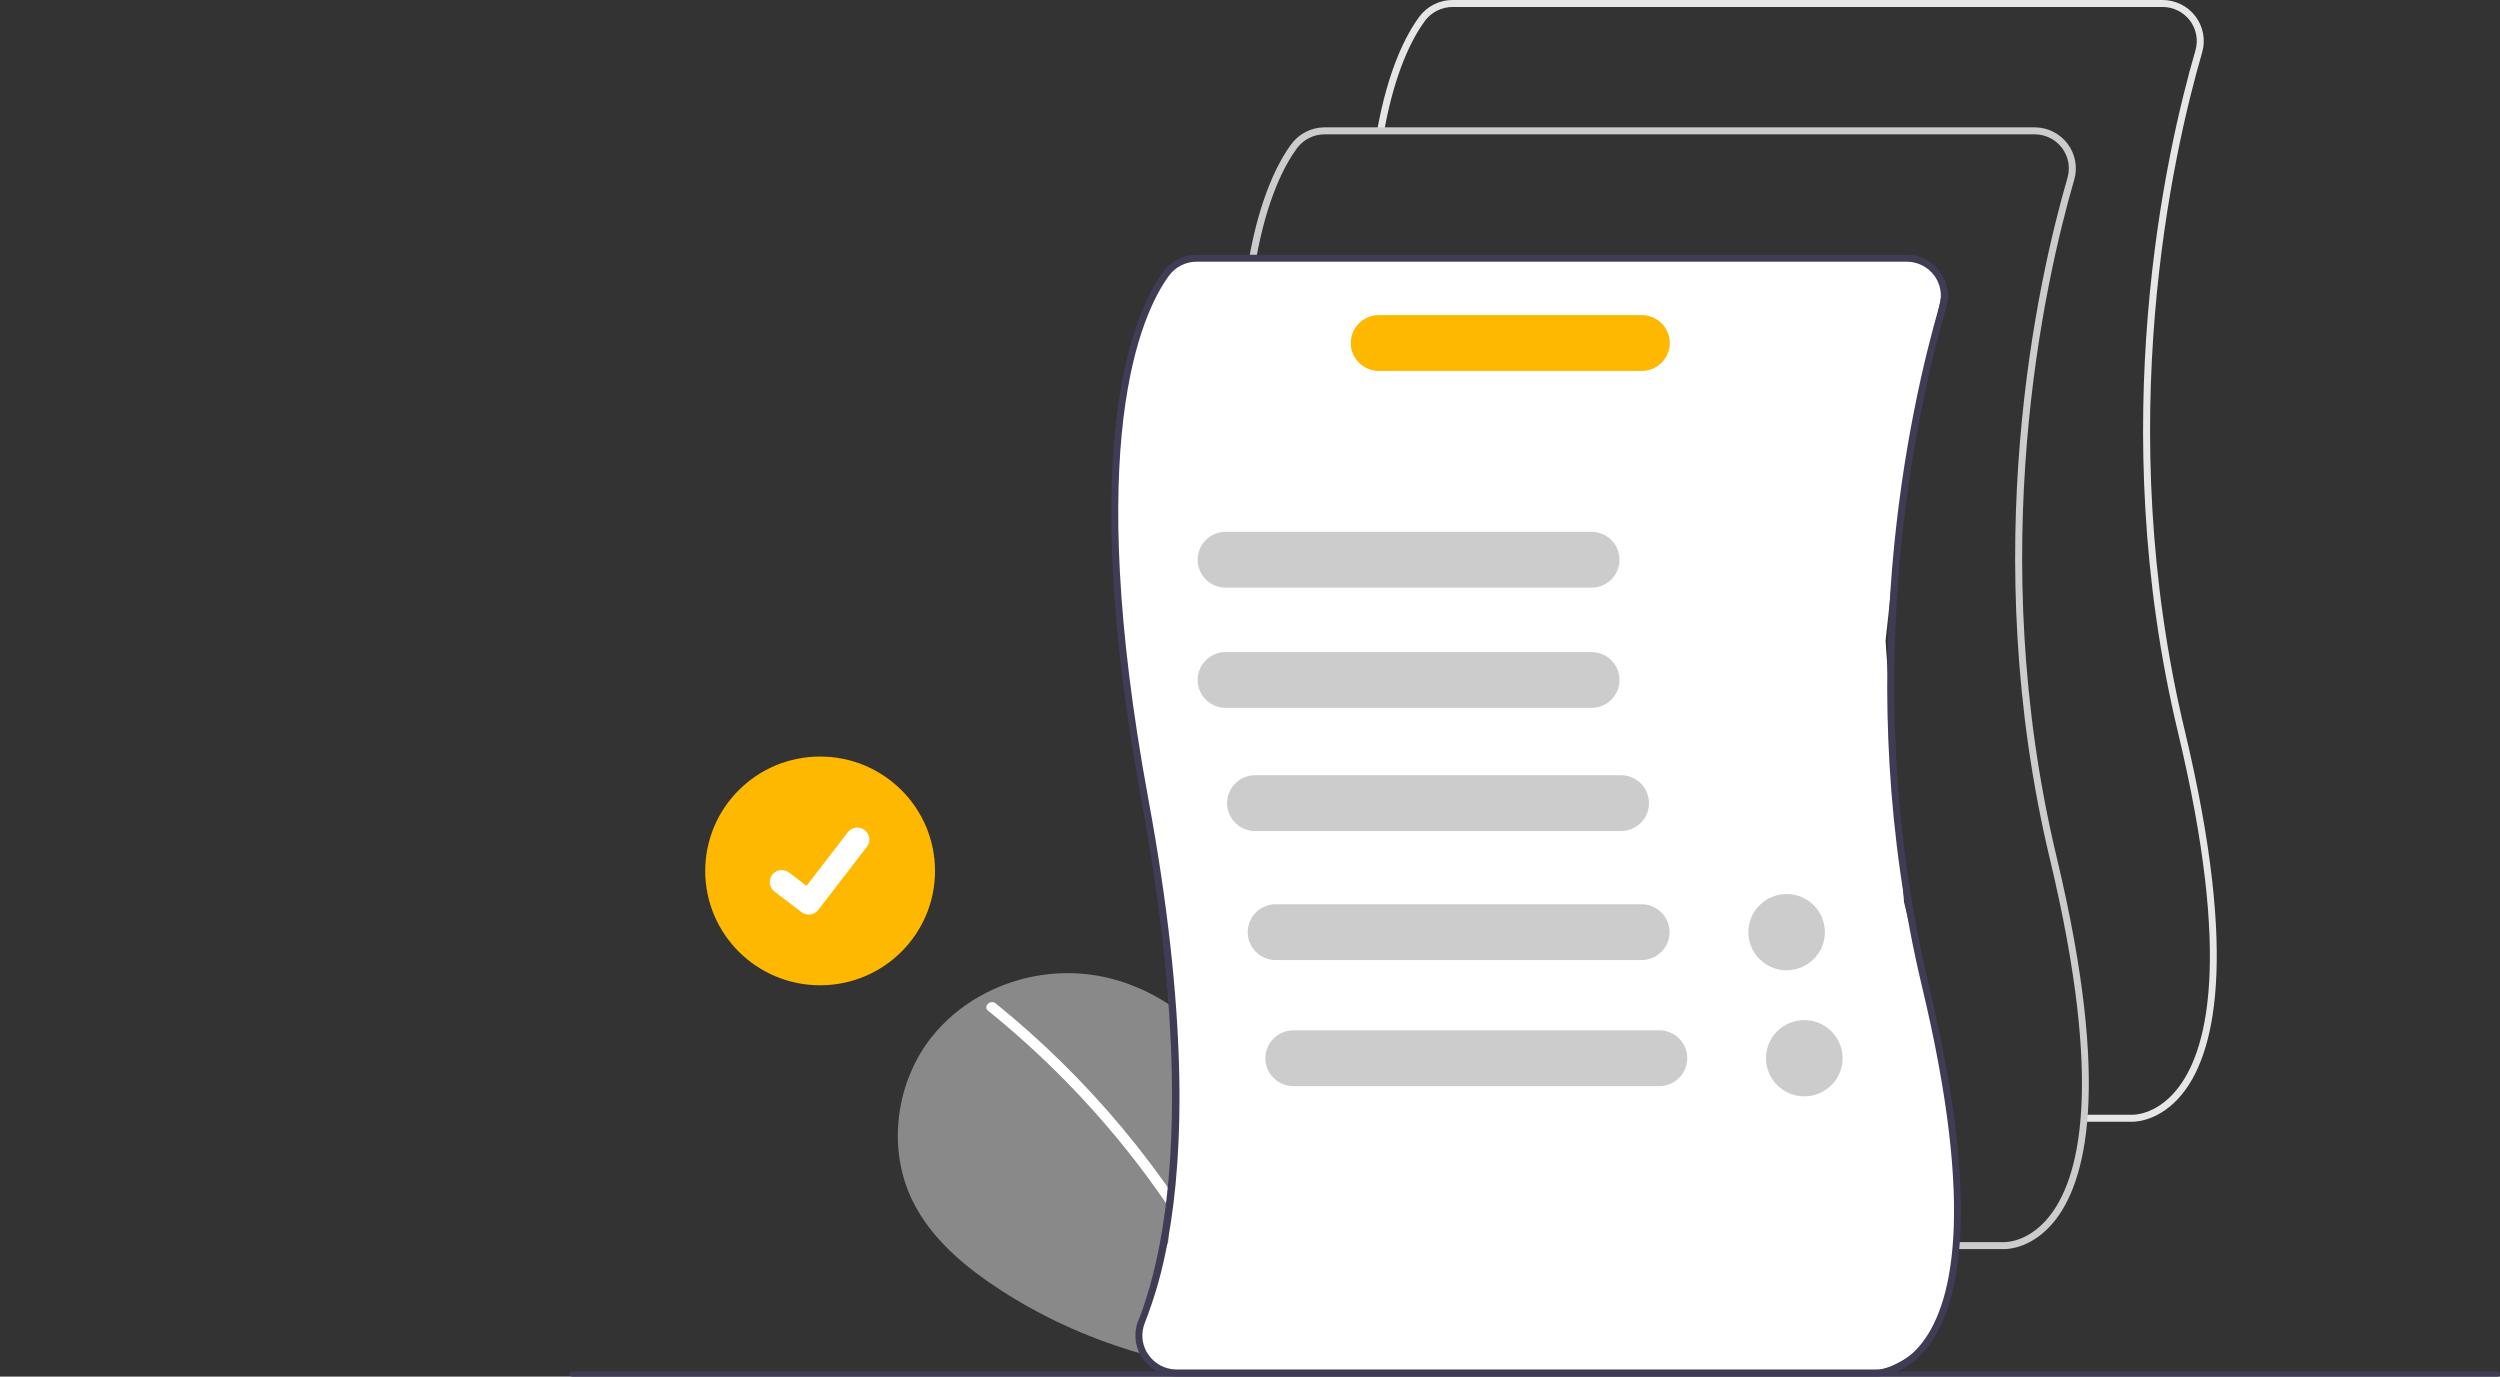 <svg width="474" height="261" viewBox="0 0 474 261" fill="none" xmlns="http://www.w3.org/2000/svg">
<rect x="0" y="0" width="474" height="261" fill="#333333" stroke="none"/>
<g clip-path="url(#clip0_558_1140)">
<path d="M263.906 259.664C256.413 260.763 248.829 261.128 241.264 260.754C223.023 259.836 205.083 254.555 189.752 244.625C182.955 240.222 176.47 234.812 172.952 227.545C168.176 217.677 169.846 205.184 176.666 196.588C179.153 193.488 182.213 190.89 185.68 188.933C186.194 188.643 186.719 188.365 187.25 188.099C193.027 185.206 199.517 184.024 205.949 184.69C216.885 185.88 226.977 192.53 232.808 201.82C238.002 210.104 239.812 219.878 240.879 229.675C241.08 231.52 241.253 233.372 241.42 235.212C240.491 240.544 239.03 245.77 237.058 250.813C236.958 251.059 236.876 251.311 236.813 251.569C237.93 253.982 238.993 256.417 240.002 258.875C240.95 259.387 242.012 259.655 243.09 259.653H263.862L263.906 259.664Z" fill="#898989"/>
<path d="M239.451 259.905C239.317 259.964 239.173 259.996 239.026 260C238.879 260.003 238.733 259.977 238.597 259.924C238.46 259.871 238.336 259.791 238.23 259.69C238.125 259.589 238.041 259.468 237.984 259.334C237.897 259.129 237.815 258.924 237.728 258.719C236.946 256.834 236.125 254.966 235.266 253.116C224.271 229.243 207.872 208.206 187.342 191.637C187.224 191.555 187.131 191.444 187.071 191.314C187.012 191.184 186.989 191.041 187.005 190.899C187.035 190.737 187.101 190.583 187.199 190.45C187.297 190.316 187.425 190.207 187.571 190.129C187.718 190.051 187.881 190.007 188.047 190.001C188.214 189.994 188.379 190.025 188.532 190.091C188.614 190.128 188.691 190.175 188.76 190.231C197.544 197.323 205.602 205.255 212.818 213.912C220.035 222.561 226.39 231.883 231.793 241.747C233.266 244.441 234.665 247.173 235.989 249.942C236.25 250.492 236.511 251.047 236.766 251.602C237.853 253.94 238.888 256.3 239.87 258.682C239.886 258.719 239.903 258.763 239.919 258.8C239.969 258.902 239.997 259.014 240 259.127C240.003 259.24 239.982 259.353 239.937 259.457C239.893 259.562 239.827 259.656 239.743 259.733C239.659 259.81 239.56 259.869 239.451 259.905Z" fill="white"/>
<path d="M155.496 186.809C167.526 186.809 177.278 177.101 177.278 165.126C177.278 153.15 167.526 143.442 155.496 143.442C143.466 143.442 133.713 153.15 133.713 165.126C133.713 177.101 143.466 186.809 155.496 186.809Z" fill="#FFB800"/>
<path d="M153.336 173.397C152.846 173.398 152.369 173.24 151.977 172.948L151.953 172.93L146.834 169.028C146.597 168.847 146.397 168.622 146.248 168.364C146.098 168.107 146.001 167.823 145.962 167.528C145.922 167.233 145.942 166.934 146.019 166.646C146.096 166.359 146.229 166.09 146.411 165.854C146.593 165.617 146.819 165.419 147.078 165.271C147.336 165.122 147.622 165.025 147.918 164.986C148.214 164.947 148.515 164.967 148.804 165.043C149.093 165.12 149.363 165.253 149.6 165.434L152.916 167.965L160.751 157.793C160.933 157.557 161.16 157.359 161.418 157.21C161.677 157.061 161.962 156.965 162.258 156.926C162.554 156.887 162.855 156.906 163.144 156.983C163.432 157.06 163.703 157.193 163.94 157.374L163.891 157.44L163.941 157.375C164.419 157.74 164.732 158.28 164.811 158.875C164.89 159.47 164.728 160.072 164.362 160.549L155.146 172.514C154.933 172.789 154.658 173.013 154.345 173.166C154.031 173.319 153.686 173.398 153.336 173.397Z" fill="white"/>
<path d="M473.488 261H108.512C108.376 261 108.246 260.947 108.15 260.853C108.054 260.759 108 260.632 108 260.5C108 260.368 108.054 260.241 108.15 260.147C108.246 260.053 108.376 260 108.512 260H473.488C473.624 260 473.754 260.053 473.85 260.147C473.946 260.241 474 260.368 474 260.5C474 260.632 473.946 260.759 473.85 260.853C473.754 260.947 473.624 261 473.488 261Z" fill="#3F3D56"/>
<path d="M330.365 113.976C334.375 113.976 337.625 110.74 337.625 106.748C337.625 102.756 334.375 99.52 330.365 99.52C326.355 99.52 323.104 102.756 323.104 106.748C323.104 110.74 326.355 113.976 330.365 113.976Z" fill="#FFB800"/>
<path d="M329.645 109.505C329.482 109.505 329.323 109.453 329.192 109.355L329.184 109.349L327.478 108.049C327.398 107.988 327.332 107.913 327.282 107.827C327.232 107.742 327.199 107.647 327.186 107.548C327.173 107.45 327.179 107.35 327.205 107.254C327.23 107.158 327.275 107.068 327.335 106.99C327.396 106.911 327.472 106.845 327.558 106.795C327.644 106.745 327.74 106.713 327.839 106.7C327.937 106.687 328.038 106.694 328.134 106.72C328.231 106.746 328.321 106.79 328.4 106.851L329.505 107.694L332.117 104.304C332.177 104.225 332.253 104.159 332.339 104.109C332.425 104.06 332.52 104.028 332.619 104.015C332.718 104.002 332.818 104.008 332.914 104.034C333.01 104.059 333.101 104.104 333.18 104.164L333.163 104.186L333.18 104.164C333.339 104.286 333.444 104.466 333.47 104.664C333.496 104.863 333.443 105.063 333.32 105.222L330.248 109.21C330.177 109.302 330.086 109.377 329.981 109.428C329.877 109.479 329.762 109.505 329.645 109.505Z" fill="white"/>
<path d="M330.365 135.103C334.375 135.103 337.625 131.867 337.625 127.875C337.625 123.883 334.375 120.647 330.365 120.647C326.355 120.647 323.104 123.883 323.104 127.875C323.104 131.867 326.355 135.103 330.365 135.103Z" fill="#FFB800"/>
<path d="M329.645 130.632C329.482 130.633 329.323 130.58 329.192 130.482L329.184 130.476L327.478 129.176C327.398 129.116 327.332 129.041 327.282 128.955C327.232 128.869 327.199 128.774 327.186 128.676C327.173 128.577 327.179 128.477 327.205 128.381C327.23 128.285 327.275 128.195 327.335 128.117C327.396 128.038 327.472 127.972 327.558 127.922C327.644 127.873 327.74 127.84 327.839 127.827C327.937 127.815 328.038 127.821 328.134 127.847C328.231 127.873 328.321 127.917 328.4 127.978L329.505 128.821L332.117 125.431C332.177 125.352 332.253 125.286 332.339 125.236C332.425 125.187 332.52 125.155 332.619 125.142C332.718 125.129 332.818 125.135 332.914 125.161C333.01 125.187 333.101 125.231 333.18 125.291L333.163 125.313L333.18 125.291C333.339 125.413 333.444 125.593 333.47 125.792C333.496 125.99 333.443 126.19 333.32 126.349L330.248 130.338C330.177 130.43 330.086 130.504 329.981 130.555C329.877 130.606 329.762 130.633 329.645 130.632Z" fill="white"/>
<path d="M334.274 159.566C338.284 159.566 341.535 156.33 341.535 152.338C341.535 148.346 338.284 145.11 334.274 145.11C330.264 145.11 327.014 148.346 327.014 152.338C327.014 156.33 330.264 159.566 334.274 159.566Z" fill="#FFB800"/>
<path d="M333.555 155.095C333.391 155.096 333.232 155.043 333.102 154.945L333.093 154.939L331.387 153.639C331.308 153.579 331.241 153.504 331.191 153.418C331.141 153.332 331.109 153.237 331.095 153.139C331.082 153.04 331.089 152.94 331.114 152.844C331.14 152.749 331.184 152.659 331.245 152.58C331.306 152.501 331.381 152.435 331.468 152.385C331.554 152.336 331.649 152.303 331.748 152.291C331.847 152.278 331.947 152.284 332.044 152.31C332.14 152.336 332.23 152.38 332.309 152.441L333.415 153.285L336.026 149.894C336.087 149.815 336.162 149.749 336.249 149.7C336.335 149.65 336.43 149.618 336.529 149.605C336.627 149.592 336.728 149.598 336.824 149.624C336.92 149.65 337.01 149.694 337.089 149.754L337.073 149.776L337.09 149.755C337.249 149.876 337.353 150.056 337.38 150.255C337.406 150.453 337.352 150.654 337.23 150.813L334.158 154.801C334.087 154.893 333.995 154.967 333.891 155.018C333.786 155.069 333.671 155.096 333.555 155.095Z" fill="white"/>
<path d="M223 49.5H362.091C365.907 49.5 368.753 53.015 367.96 56.747L361 89.5L357.5 121.5L361 171L367.5 197.5L371.5 223.5L370.213 241.084C370.071 243.024 369.742 244.945 369.231 246.82C367.028 254.897 359.692 260.5 351.321 260.5H223.598C217.998 260.5 214.13 254.894 216.12 249.658L221.5 235.5L223 209L220.5 174.5L213.5 129L211 97.5L214 67.5L218.5 56L223 49.5Z" fill="white"/>
<path d="M404.288 212.684C404.213 212.684 404.165 212.682 404.149 212.681L395.134 212.682V211.359H404.181C404.391 211.366 408.664 211.486 412.602 206.73C418.469 199.642 423.288 182.095 412.922 138.754C398.983 80.476 410.608 28.991 416.254 9.56C416.532 8.599 416.582 7.586 416.399 6.603C416.216 5.619 415.807 4.691 415.202 3.892C414.597 3.093 413.814 2.445 412.914 1.999C412.015 1.553 411.023 1.322 410.018 1.323H275.396C274.373 1.324 273.364 1.566 272.452 2.028C271.54 2.49 270.75 3.16 270.147 3.983C267.755 7.258 264.473 13.549 262.42 24.924L261.112 24.69C263.21 13.068 266.598 6.592 269.072 3.205C269.798 2.214 270.75 1.407 271.849 0.85C272.948 0.293 274.163 0.002 275.396 3.60086e-06H410.018C411.229 -0.001 412.424 0.278 413.508 0.816C414.592 1.353 415.536 2.134 416.264 3.097C416.993 4.06 417.487 5.178 417.706 6.364C417.926 7.549 417.866 8.769 417.531 9.928C411.914 29.258 400.349 80.476 414.215 138.448C424.727 182.398 419.673 200.326 413.583 207.625C409.566 212.44 405.14 212.684 404.288 212.684Z" fill="#E6E6E6"/>
<path d="M380.032 236.83C379.957 236.83 379.909 236.828 379.893 236.827L370.878 236.828V235.505H379.925C380.136 235.511 384.408 235.632 388.346 230.876C394.213 223.788 399.032 206.241 388.666 162.9C374.727 104.622 386.352 53.137 391.998 33.706C392.276 32.745 392.325 31.732 392.143 30.748C391.96 29.765 391.55 28.837 390.946 28.038C390.341 27.239 389.558 26.591 388.658 26.145C387.758 25.699 386.767 25.468 385.762 25.469H251.14C250.117 25.47 249.108 25.712 248.196 26.174C247.284 26.636 246.494 27.306 245.89 28.129C243.499 31.404 240.217 37.695 238.164 49.07L236.855 48.836C238.954 37.214 242.342 30.738 244.815 27.351C245.542 26.36 246.494 25.552 247.593 24.995C248.692 24.439 249.907 24.148 251.14 24.146H385.762C386.973 24.145 388.168 24.424 389.252 24.961C390.336 25.499 391.279 26.28 392.008 27.243C392.737 28.206 393.23 29.324 393.45 30.51C393.67 31.695 393.61 32.915 393.274 34.074C387.658 53.403 376.093 104.622 389.959 162.594C400.471 206.544 395.417 224.471 389.327 231.771C385.31 236.586 380.884 236.83 380.032 236.83Z" fill="#CCCCCC"/>
<path d="M365.702 186.742C351.834 128.77 363.401 77.548 369.02 58.222C369.354 57.064 369.414 55.844 369.194 54.658C368.974 53.473 368.48 52.355 367.752 51.392C367.023 50.429 366.08 49.648 364.996 49.11C363.913 48.572 362.718 48.292 361.508 48.292H226.883C225.65 48.294 224.435 48.584 223.337 49.141C222.238 49.697 221.287 50.504 220.56 51.495C215.126 58.934 203.849 83.603 216.444 151.86C223.18 188.377 223.079 213.273 220.879 229.675C219.644 238.91 217.74 245.448 216.014 249.857L215.83 250.324C215.466 251.216 215.277 252.169 215.271 253.132C215.258 254.219 215.477 255.296 215.913 256.293C216.35 257.289 216.993 258.183 217.801 258.914C218.328 259.405 218.925 259.817 219.572 260.137C220.109 260.41 220.677 260.617 221.264 260.754C221.862 260.899 222.475 260.972 223.09 260.971H355.638C355.655 260.971 355.699 260.976 355.777 260.976C356.626 260.976 361.055 260.732 365.071 255.917C371.159 248.617 376.213 230.692 365.702 186.742ZM364.088 255.022C360.151 259.781 355.878 259.659 355.671 259.653H223.09C222.029 259.653 220.984 259.394 220.046 258.898C219.108 258.403 218.307 257.687 217.712 256.812C217.188 256.056 216.836 255.195 216.681 254.289C216.526 253.384 216.571 252.456 216.813 251.569C216.876 251.312 216.958 251.059 217.058 250.813C219.03 245.77 220.491 240.544 221.42 235.212C224.57 218.116 225.157 191.735 217.751 151.621C205.251 83.869 216.304 59.573 221.632 52.273C222.237 51.451 223.027 50.783 223.939 50.321C224.851 49.859 225.86 49.618 226.883 49.616H361.508C362.512 49.615 363.503 49.847 364.402 50.292C365.301 50.738 366.084 51.386 366.688 52.184C367.292 52.983 367.702 53.91 367.885 54.894C368.068 55.877 368.018 56.889 367.741 57.85C362.094 77.281 350.471 128.77 364.412 187.048C374.778 230.386 369.958 247.933 364.088 255.022Z" fill="#3F3D56"/>
<path d="M301.746 111.418H232.386C230.976 111.418 229.624 110.861 228.627 109.868C227.63 108.876 227.07 107.53 227.07 106.126C227.07 104.722 227.63 103.376 228.627 102.384C229.624 101.391 230.976 100.834 232.386 100.834H301.746C303.156 100.834 304.508 101.391 305.505 102.384C306.502 103.376 307.062 104.722 307.062 106.126C307.062 107.53 306.502 108.876 305.505 109.868C304.508 110.861 303.156 111.418 301.746 111.418Z" fill="#CCCCCC"/>
<path d="M301.746 134.213H232.386C230.976 134.213 229.624 133.656 228.627 132.663C227.63 131.671 227.07 130.325 227.07 128.921C227.07 127.518 227.63 126.171 228.627 125.179C229.624 124.186 230.976 123.629 232.386 123.629H301.746C303.156 123.629 304.508 124.186 305.505 125.179C306.502 126.171 307.062 127.518 307.062 128.921C307.062 130.325 306.502 131.671 305.505 132.663C304.508 133.656 303.156 134.213 301.746 134.213Z" fill="#CCCCCC"/>
<path d="M307.331 157.564H237.971C236.561 157.564 235.209 157.007 234.212 156.014C233.215 155.022 232.655 153.676 232.655 152.272C232.655 150.869 233.215 149.523 234.212 148.53C235.209 147.538 236.561 146.98 237.971 146.98H307.331C308.741 146.98 310.093 147.538 311.091 148.53C312.088 149.523 312.648 150.869 312.648 152.272C312.648 153.676 312.088 155.022 311.091 156.014C310.093 157.007 308.741 157.564 307.331 157.564Z" fill="#CCCCCC"/>
<path d="M311.241 182.027H241.881C240.471 182.027 239.118 181.47 238.121 180.477C237.124 179.485 236.564 178.139 236.564 176.735C236.564 175.332 237.124 173.986 238.121 172.993C239.118 172.001 240.471 171.443 241.881 171.443H311.241C312.651 171.443 314.003 172.001 315 172.993C315.997 173.986 316.557 175.332 316.557 176.735C316.557 178.139 315.997 179.485 315 180.477C314.003 181.47 312.651 182.027 311.241 182.027Z" fill="#CCCCCC"/>
<path d="M311.27 70.326H261.429C260.73 70.327 260.038 70.19 259.393 69.925C258.747 69.659 258.16 69.269 257.666 68.778C257.172 68.286 256.78 67.703 256.512 67.06C256.245 66.418 256.107 65.729 256.107 65.034C256.107 64.338 256.245 63.65 256.512 63.007C256.78 62.365 257.172 61.781 257.666 61.29C258.16 60.798 258.747 60.408 259.393 60.143C260.038 59.877 260.73 59.741 261.429 59.742H311.27C312.68 59.742 314.032 60.299 315.029 61.292C316.026 62.284 316.587 63.63 316.587 65.034C316.587 66.437 316.026 67.784 315.029 68.776C314.032 69.769 312.68 70.326 311.27 70.326Z" fill="#FFB800"/>
<path d="M338.743 183.963C342.753 183.963 346.003 180.727 346.003 176.735C346.003 172.744 342.753 169.508 338.743 169.508C334.733 169.508 331.482 172.744 331.482 176.735C331.482 180.727 334.733 183.963 338.743 183.963Z" fill="#CCCCCC"/>
<path d="M314.592 205.935H245.232C243.822 205.935 242.47 205.377 241.473 204.385C240.476 203.392 239.916 202.046 239.916 200.642C239.916 199.239 240.476 197.893 241.473 196.9C242.47 195.908 243.822 195.35 245.232 195.35H314.592C316.002 195.35 317.354 195.908 318.351 196.9C319.348 197.893 319.908 199.239 319.908 200.642C319.908 202.046 319.348 203.392 318.351 204.385C317.354 205.377 316.002 205.935 314.592 205.935Z" fill="#CCCCCC"/>
<path d="M342.094 207.87C346.104 207.87 349.354 204.634 349.354 200.642C349.354 196.651 346.104 193.415 342.094 193.415C338.084 193.415 334.833 196.651 334.833 200.642C334.833 204.634 338.084 207.87 342.094 207.87Z" fill="#CCCCCC"/>
</g>
<defs>
<clipPath id="clip0_558_1140">
<rect width="474" height="261" fill="white"/>
</clipPath>
</defs>
</svg>
